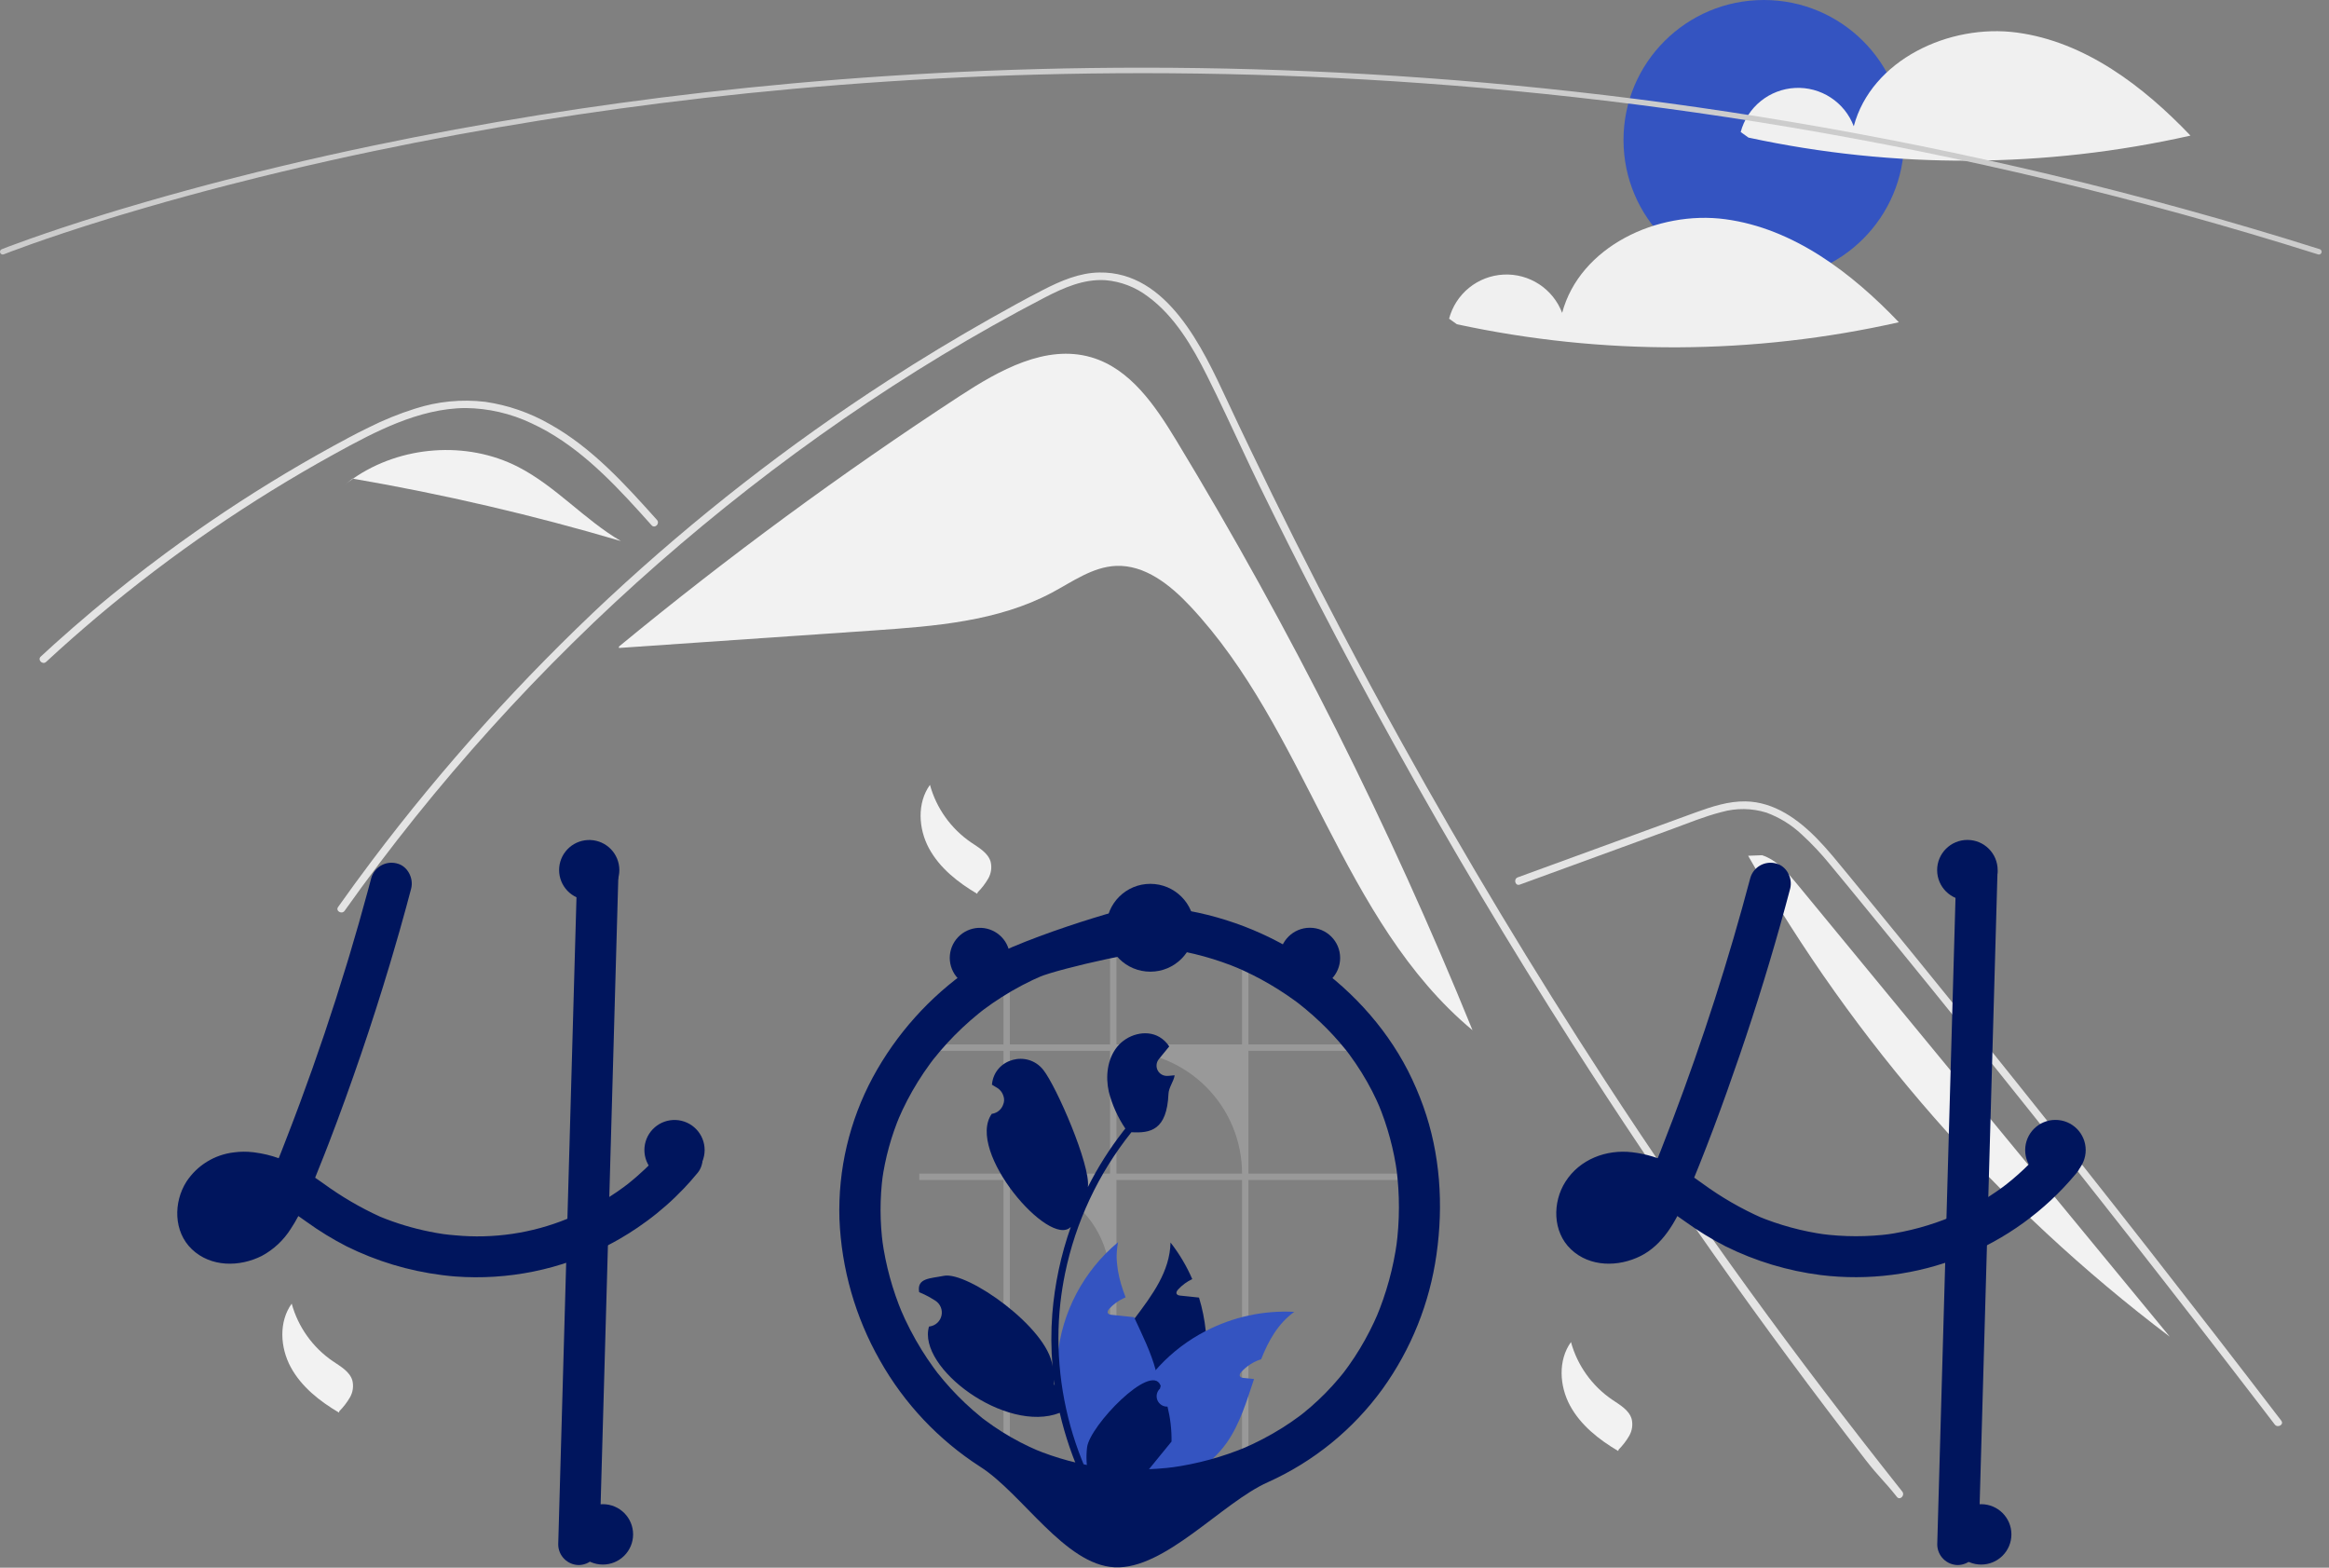 <svg width="312" height="210" viewBox="0 0 312 210" fill="none" xmlns="http://www.w3.org/2000/svg">
<rect x="0" y="0" width="312" height="210" fill="#808080" stroke="none"/>
<path d="M157.596 59.023C154.77 54.359 151.421 49.379 146.175 47.856C140.101 46.093 133.861 49.596 128.568 53.053C112.739 63.393 97.496 74.597 82.907 86.616L82.923 86.797C94.281 86.016 105.638 85.235 116.996 84.453C125.202 83.889 133.689 83.246 140.941 79.374C143.693 77.904 146.375 75.941 149.494 75.804C153.368 75.634 156.746 78.334 159.4 81.154C175.103 97.836 179.647 123.347 197.264 138.003C186.155 110.671 172.891 84.262 157.596 59.023Z" fill="#F2F2F2"/>
<path d="M254.119 200.517C252.383 198.329 251.673 197.817 249.96 195.609C236.013 177.613 222.904 159.009 210.633 139.798C202.298 126.75 194.377 113.452 186.868 99.903C183.294 93.462 179.817 86.97 176.438 80.427C173.817 75.355 171.254 70.251 168.749 65.118C168.033 63.652 167.337 62.179 166.644 60.702C165.012 57.23 163.411 53.742 161.691 50.317C159.731 46.414 157.346 42.322 153.748 39.7C152.11 38.457 150.152 37.706 148.102 37.532C145.173 37.344 142.47 38.55 139.929 39.868C121.34 49.539 103.937 61.663 88.196 75.459C72.415 89.286 58.309 104.907 46.166 122.004C45.795 122.533 44.916 122.028 45.291 121.495C46.768 119.412 48.274 117.352 49.809 115.313C68.895 89.989 92.298 68.21 118.948 50.975C123.432 48.076 128 45.313 132.652 42.686C134.997 41.361 137.351 40.054 139.747 38.827C142.095 37.623 144.588 36.541 147.271 36.501C156.4 36.359 161.127 46.674 164.374 53.614C165.394 55.798 166.427 57.975 167.472 60.146C171.421 68.387 175.523 76.553 179.776 84.644C182.402 89.639 185.084 94.605 187.824 99.542C196.352 114.916 205.416 129.978 215.015 144.729C227.732 164.269 240.348 181.53 254.835 199.802C255.234 200.308 254.521 201.029 254.119 200.517Z" fill="#E4E4E4"/>
<path d="M87.294 70.366C86.764 69.776 86.237 69.186 85.703 68.596C81.493 63.952 76.976 59.361 71.195 56.698C68.439 55.388 65.43 54.692 62.377 54.659C59.222 54.669 56.137 55.495 53.221 56.651C51.843 57.2 50.495 57.824 49.167 58.488C47.65 59.25 46.16 60.062 44.677 60.881C41.893 62.418 39.145 64.022 36.433 65.694C31.038 69.021 25.811 72.602 20.753 76.436C18.131 78.425 15.563 80.479 13.05 82.598C10.712 84.567 8.421 86.588 6.178 88.662C5.698 89.103 4.982 88.389 5.461 87.947C6.053 87.398 6.651 86.852 7.249 86.312C8.938 84.789 10.654 83.295 12.398 81.829C15.577 79.153 18.838 76.58 22.182 74.111C27.382 70.268 32.761 66.686 38.318 63.365C41.096 61.707 43.911 60.118 46.765 58.599C47.626 58.141 48.498 57.692 49.38 57.268C51.381 56.261 53.46 55.416 55.596 54.743C58.623 53.766 61.826 53.452 64.986 53.823C68.036 54.266 70.976 55.28 73.648 56.813C79.324 59.978 83.727 64.872 88.011 69.648C88.443 70.133 87.73 70.851 87.294 70.366Z" fill="#E4E4E4"/>
<path d="M203.594 118.498L217.195 113.535L223.948 111.071C226.147 110.268 228.341 109.355 230.615 108.78C232.591 108.217 234.688 108.244 236.649 108.857C238.398 109.502 239.998 110.492 241.356 111.768C242.743 113.042 244.033 114.416 245.216 115.881C246.687 117.643 248.135 119.425 249.59 121.2C255.595 128.527 261.561 135.885 267.488 143.276C273.415 150.666 279.302 158.088 285.149 165.541C291.01 173.012 296.832 180.515 302.613 188.049C303.321 188.972 304.028 189.895 304.735 190.819C305.126 191.329 306.007 190.826 305.611 190.309C299.787 182.699 293.923 175.121 288.018 167.573C282.099 160.008 276.138 152.475 270.137 144.974C264.136 137.473 258.095 130.004 252.013 122.568C250.497 120.716 248.98 118.865 247.459 117.017C246.177 115.457 244.909 113.881 243.503 112.43C240.921 109.766 237.695 107.412 233.834 107.348C231.564 107.311 229.367 108.029 227.258 108.79C224.984 109.611 222.715 110.447 220.444 111.276L206.748 116.273L203.324 117.523C202.717 117.745 202.979 118.722 203.594 118.498Z" fill="#E4E4E4"/>
<path d="M69.406 62.542C62.494 58.998 53.642 59.693 47.291 64.12C59.406 66.206 71.388 68.996 83.177 72.476C78.281 69.614 74.452 65.13 69.406 62.542Z" fill="#F2F2F2"/>
<path d="M47.223 64.108L45.893 65.187C46.343 64.809 46.811 64.455 47.291 64.12C47.269 64.116 47.246 64.112 47.223 64.108Z" fill="#F2F2F2"/>
<path d="M240.844 118.547C239.505 116.922 238.058 115.219 236.055 114.559L234.186 114.632C248.418 139.722 267.64 161.646 290.672 179.057C274.063 158.887 257.453 138.717 240.844 118.547Z" fill="#F2F2F2"/>
<path d="M124.579 105.135C125.445 108.271 127.394 111.001 130.082 112.841C131.122 113.547 132.351 114.224 132.707 115.427C132.894 116.194 132.779 117.004 132.385 117.689C131.992 118.365 131.514 118.987 130.962 119.542L130.912 119.73C128.332 118.206 125.879 116.277 124.454 113.645C123.029 111.013 122.83 107.564 124.579 105.135Z" fill="#F2F2F2"/>
<path d="M210.452 179.774C211.317 182.91 213.266 185.64 215.954 187.48C216.994 188.186 218.223 188.863 218.579 190.067C218.766 190.834 218.651 191.643 218.257 192.328C217.864 193.004 217.386 193.627 216.834 194.181L216.784 194.37C214.204 192.845 211.751 190.916 210.326 188.284C208.901 185.652 208.702 182.203 210.452 179.774Z" fill="#F2F2F2"/>
<path d="M39.077 174.626C39.942 177.762 41.891 180.492 44.579 182.333C45.619 183.038 46.849 183.716 47.204 184.919C47.391 185.686 47.276 186.495 46.882 187.18C46.489 187.856 46.011 188.479 45.459 189.034L45.409 189.222C42.829 187.697 40.376 185.768 38.951 183.137C37.526 180.505 37.327 177.055 39.077 174.626Z" fill="#F2F2F2"/>
<path d="M236.286 37.503C246.667 37.503 255.082 29.108 255.082 18.752C255.082 8.395 246.667 0 236.286 0C225.905 0 217.49 8.395 217.49 18.752C217.49 29.108 225.905 37.503 236.286 37.503Z" fill="#3454C1"/>
<path d="M270.206 4.365C261.096 3.136 250.696 8.048 248.335 16.911C247.74 15.335 246.659 13.989 245.246 13.067C243.834 12.144 242.165 11.694 240.479 11.78C238.793 11.866 237.179 12.485 235.869 13.547C234.559 14.608 233.621 16.058 233.19 17.686L234.233 18.432C253.754 22.643 273.962 22.552 293.444 18.165C287.107 11.521 279.315 5.593 270.206 4.365Z" fill="#F0F0F0"/>
<path d="M231.14 29.367C222.031 28.138 211.631 33.05 209.27 41.913C208.675 40.337 207.593 38.991 206.181 38.069C204.769 37.147 203.099 36.696 201.414 36.782C199.728 36.869 198.113 37.487 196.803 38.549C195.493 39.611 194.555 41.06 194.125 42.689L195.168 43.434C214.689 47.645 234.896 47.554 254.378 43.167C248.042 36.523 240.249 30.595 231.14 29.367Z" fill="#F0F0F0"/>
<path d="M310.646 34.094C310.608 34.094 310.571 34.089 310.535 34.077C213.088 3.332 127.202 7.353 72.312 16.139C64.843 17.335 57.353 18.715 50.051 20.243C48.187 20.633 46.253 21.05 44.303 21.485C41.974 22.003 39.676 22.535 37.473 23.068C36.521 23.293 35.588 23.52 34.674 23.748C33.288 24.089 31.883 24.445 30.377 24.835C28.693 25.268 26.983 25.723 25.291 26.185C25.285 26.188 25.279 26.189 25.273 26.191L25.273 26.191C23.363 26.711 21.463 27.247 19.625 27.781C18.631 28.068 17.671 28.351 16.751 28.63C16.648 28.658 16.557 28.685 16.465 28.713L16.267 28.773C16.153 28.808 16.04 28.842 15.927 28.874L15.92 28.877L15.92 28.877L15.621 28.97C15.264 29.077 14.916 29.182 14.574 29.287C5.528 32.069 0.555 34.048 0.506 34.068C0.461 34.086 0.413 34.095 0.364 34.094C0.316 34.094 0.268 34.084 0.224 34.065C0.179 34.046 0.139 34.018 0.105 33.984C0.071 33.949 0.044 33.908 0.026 33.863C0.008 33.819 -0.001 33.771 2.42422e-05 33.722C0.001 33.674 0.011 33.626 0.03 33.582C0.049 33.538 0.076 33.497 0.111 33.464C0.146 33.43 0.186 33.403 0.231 33.385C0.281 33.366 5.278 31.377 14.357 28.584C14.701 28.479 15.05 28.374 15.407 28.266L15.685 28.18C15.695 28.176 15.704 28.173 15.714 28.17C15.826 28.138 15.939 28.104 16.053 28.07L16.251 28.01C16.349 27.98 16.447 27.951 16.546 27.923C17.459 27.646 18.423 27.363 19.42 27.075C21.258 26.54 23.16 26.005 25.071 25.484C25.077 25.482 25.083 25.48 25.089 25.478C26.786 25.014 28.503 24.558 30.192 24.123C31.701 23.732 33.109 23.376 34.496 23.034C35.415 22.806 36.349 22.579 37.301 22.353C39.507 21.82 41.809 21.286 44.142 20.767C46.095 20.332 48.032 19.914 49.9 19.524C57.213 17.993 64.714 16.611 72.196 15.413C127.164 6.614 213.173 2.587 310.757 33.376C310.841 33.403 310.912 33.458 310.959 33.533C311.005 33.607 311.023 33.696 311.01 33.783C310.997 33.87 310.953 33.949 310.886 34.006C310.819 34.063 310.734 34.094 310.646 34.094Z" fill="#CCCCCC"/>
<path d="M93.931 154.367C93.803 153.995 93.589 153.658 93.305 153.385C93.2 153.288 93.086 153.201 92.966 153.124C92.004 152.484 90.566 152.341 89.652 153.124C89.56 153.204 89.475 153.291 89.398 153.385C89.125 153.72 88.845 154.047 88.558 154.367C88.086 154.904 87.603 155.422 87.098 155.926C86.954 156.066 86.811 156.209 86.663 156.349C86.579 156.433 86.494 156.514 86.409 156.595C86.085 156.904 85.753 157.202 85.418 157.496C85.241 157.654 85.064 157.809 84.883 157.959C84.614 158.184 84.345 158.408 84.073 158.625C84.047 158.643 84.021 158.662 83.995 158.684C83.988 158.687 83.984 158.695 83.977 158.698C83.973 158.698 83.969 158.698 83.966 158.706C83.956 158.71 83.947 158.716 83.94 158.724C83.859 158.779 83.803 158.816 83.763 158.849C83.778 158.842 83.792 158.831 83.807 158.823C83.741 158.875 83.671 158.926 83.604 158.978C82.959 159.452 82.3 159.908 81.625 160.334C79.957 161.4 78.204 162.328 76.385 163.11C76.263 163.158 76.138 163.21 76.012 163.258C71.249 165.205 66.081 165.964 60.957 165.471C60.434 165.431 59.91 165.375 59.387 165.306C58.783 165.217 58.182 165.111 57.585 164.989C55.312 164.537 53.088 163.867 50.944 162.989C48.261 161.764 45.71 160.271 43.329 158.533C42.961 158.272 42.589 158.011 42.216 157.757C42.64 156.72 43.057 155.683 43.462 154.639C43.665 154.135 43.86 153.632 44.052 153.124C45.559 149.216 46.974 145.271 48.331 141.311C49.702 137.299 50.995 133.265 52.211 129.207C52.337 128.795 52.458 128.383 52.576 127.971C53.214 125.828 53.826 123.679 54.412 121.526C54.467 121.316 54.526 121.11 54.578 120.901C54.747 120.283 54.913 119.665 55.075 119.048C55.444 117.654 54.611 115.989 53.144 115.654C52.438 115.473 51.689 115.573 51.055 115.933C50.421 116.292 49.952 116.883 49.746 117.581C49.587 118.176 49.429 118.768 49.267 119.364C48.489 122.243 47.671 125.112 46.812 127.971C46.687 128.383 46.562 128.795 46.436 129.207C44.542 135.435 42.462 141.601 40.197 147.705C39.924 148.444 39.648 149.18 39.367 149.914C39.231 150.275 39.095 150.635 38.955 150.995C38.686 151.705 38.409 152.415 38.133 153.124C37.974 153.54 37.812 153.955 37.65 154.367C37.543 154.628 37.44 154.889 37.337 155.146C36.286 154.77 35.197 154.509 34.09 154.367L33.913 154.345C33.054 154.242 32.186 154.249 31.329 154.367C30.047 154.516 28.814 154.945 27.716 155.622C26.618 156.299 25.683 157.209 24.976 158.287C23.218 161.048 23.24 164.997 25.705 167.342C28.245 169.758 32.089 169.74 35.078 168.229C36.662 167.374 37.997 166.125 38.955 164.603C39.322 164.052 39.659 163.481 39.965 162.894C40.042 162.945 40.119 162.996 40.197 163.052C40.492 163.258 40.786 163.467 41.078 163.673C42.774 164.899 44.562 165.994 46.425 166.949C50.432 168.936 54.745 170.238 59.184 170.799C59.284 170.81 59.38 170.824 59.479 170.835C59.969 170.898 60.463 170.946 60.957 170.986C68.041 171.519 75.134 170.072 81.441 166.809C81.975 166.534 82.505 166.244 83.029 165.942C83.844 165.471 84.64 164.971 85.418 164.441C85.841 164.155 86.254 163.864 86.663 163.559C88.451 162.245 90.117 160.775 91.642 159.165C92.221 158.559 92.775 157.932 93.305 157.286C93.805 156.758 94.094 156.064 94.115 155.338C94.112 155.006 94.05 154.677 93.931 154.367ZM32.903 163.125C32.981 163.07 33.058 163.011 33.132 162.952C33.11 163.008 33.003 163.07 32.903 163.125ZM34.086 161.938C34.002 162.033 33.924 162.129 33.839 162.224C33.581 162.512 33.304 162.783 33.01 163.033C32.969 163.07 32.925 163.107 32.881 163.14C32.881 163.14 32.88 163.14 32.88 163.14C32.879 163.14 32.879 163.141 32.879 163.141C32.878 163.141 32.878 163.142 32.878 163.142C32.877 163.143 32.877 163.143 32.877 163.144C32.824 163.167 32.773 163.194 32.723 163.224C32.564 163.32 32.402 163.408 32.236 163.489C31.911 163.608 31.577 163.701 31.237 163.765C30.976 163.784 30.714 163.786 30.452 163.772H30.445C30.265 163.732 30.086 163.683 29.911 163.625C29.822 163.581 29.737 163.53 29.653 163.478C29.619 163.449 29.59 163.419 29.572 163.401C29.535 163.368 29.502 163.332 29.472 163.294C29.472 163.294 29.472 163.293 29.472 163.293C29.472 163.292 29.471 163.292 29.471 163.292C29.471 163.291 29.47 163.291 29.47 163.291C29.469 163.291 29.469 163.291 29.468 163.291C29.428 163.217 29.384 163.144 29.343 163.07C29.341 163.068 29.34 163.065 29.339 163.063C29.31 162.971 29.284 162.875 29.262 162.78C29.254 162.612 29.255 162.444 29.266 162.276C29.315 162.041 29.382 161.81 29.465 161.585C29.539 161.425 29.624 161.27 29.719 161.121C29.726 161.107 29.763 161.048 29.804 160.982C29.807 160.978 29.807 160.978 29.807 160.974C29.863 160.912 29.918 160.846 29.977 160.787C30.076 160.676 30.183 160.581 30.29 160.482C30.498 160.346 30.713 160.222 30.935 160.11C31.287 159.985 31.648 159.888 32.015 159.82C32.556 159.777 33.1 159.782 33.64 159.834C34.152 159.923 34.657 160.047 35.151 160.206C34.852 160.786 34.511 161.344 34.13 161.875C34.116 161.897 34.101 161.919 34.086 161.938ZM29.988 160.728C29.956 160.78 29.917 160.828 29.874 160.871C29.903 160.817 29.942 160.769 29.988 160.728Z" fill="#00155D"/>
<path d="M82.853 116.816C82.819 117.97 82.786 119.125 82.753 120.279C82.683 122.842 82.61 125.406 82.535 127.971C82.458 130.857 82.377 133.743 82.292 136.626C82.252 138.116 82.21 139.605 82.167 141.094C82.053 145.105 81.94 149.115 81.828 153.124C81.817 153.54 81.802 153.952 81.791 154.367C81.736 156.356 81.68 158.345 81.625 160.334C81.562 162.493 81.501 164.651 81.441 166.809C81.397 168.427 81.351 170.046 81.305 171.666C80.973 183.406 80.641 195.146 80.309 206.886C80.296 207.613 80 208.307 79.484 208.821C78.969 209.335 78.274 209.63 77.545 209.644C76.814 209.638 76.114 209.346 75.597 208.83C75.08 208.314 74.787 207.616 74.781 206.886C74.966 200.283 75.152 193.679 75.341 187.076C75.507 181.105 75.676 175.134 75.846 169.162C75.902 167.195 75.957 165.227 76.012 163.257C76.097 160.294 76.18 157.33 76.263 154.367C76.274 153.952 76.289 153.54 76.3 153.124C76.307 152.76 76.318 152.4 76.329 152.036C76.491 146.282 76.653 140.526 76.816 134.77C76.882 132.505 76.946 130.239 77.007 127.971C77.081 125.386 77.155 122.803 77.228 120.22C77.262 119.084 77.291 117.952 77.324 116.816C77.338 116.089 77.634 115.395 78.149 114.881C78.665 114.367 79.36 114.072 80.088 114.058C80.82 114.064 81.519 114.356 82.036 114.872C82.553 115.388 82.847 116.086 82.853 116.816Z" fill="#00155D"/>
<path d="M234.483 117.581C231.585 128.53 228.12 139.323 224.104 149.915C222.996 152.837 221.862 155.753 220.65 158.634L220.929 157.975C220.388 159.347 219.697 160.656 218.869 161.877C218.813 161.955 218.755 162.033 218.697 162.111C218.983 161.745 219.038 161.673 218.86 161.894C218.767 162.005 218.674 162.116 218.577 162.223C218.319 162.511 218.042 162.782 217.748 163.033C217.674 163.097 217.599 163.158 217.523 163.219L217.869 162.951C217.828 163.045 217.547 163.171 217.459 163.224C217.175 163.395 216.879 163.545 216.573 163.672L217.233 163.394C216.732 163.596 216.208 163.739 215.674 163.821L216.409 163.722C215.884 163.795 215.351 163.8 214.825 163.739L215.56 163.838C215.129 163.779 214.707 163.665 214.305 163.501L214.965 163.779C214.75 163.685 214.543 163.575 214.346 163.449C214.246 163.384 213.939 163.152 214.341 163.458C214.758 163.776 214.394 163.485 214.308 163.401C214.237 163.33 214.172 163.254 214.102 163.182C213.777 162.849 214.469 163.754 214.248 163.365C214.13 163.17 214.022 162.969 213.925 162.764L214.203 163.422C214.077 163.109 213.987 162.782 213.935 162.447L214.034 163.18C213.981 162.765 213.981 162.344 214.033 161.929L213.934 162.662C214.002 162.198 214.125 161.743 214.301 161.309L214.022 161.967C214.145 161.675 214.29 161.392 214.456 161.122C214.533 160.983 214.623 160.851 214.725 160.728C214.743 160.734 214.257 161.284 214.515 161.007C214.582 160.934 214.645 160.857 214.713 160.785C214.822 160.67 214.939 160.564 215.054 160.455C215.439 160.089 214.516 160.81 214.96 160.521C215.282 160.31 215.621 160.125 215.973 159.97L215.313 160.248C215.903 160.006 216.522 159.84 217.154 159.755L216.419 159.854C217.211 159.763 218.011 159.772 218.8 159.882L218.065 159.783C219.065 159.934 220.042 160.209 220.974 160.599L220.314 160.321C222.3 161.172 224.059 162.435 225.815 163.674C227.511 164.899 229.299 165.994 231.161 166.949C235.168 168.936 239.482 170.238 243.921 170.8C250.288 171.578 256.749 170.748 262.711 168.387C268.673 166.026 273.945 162.209 278.044 157.287C278.544 156.757 278.832 156.064 278.853 155.337C278.848 154.606 278.558 153.907 278.044 153.387C277.03 152.458 275.114 152.196 274.135 153.387C273.206 154.517 272.209 155.589 271.147 156.596C270.651 157.065 270.142 157.519 269.62 157.96C269.322 158.211 269.02 158.458 268.713 158.699C268.568 158.813 268.117 159.117 268.81 158.626C268.651 158.739 268.499 158.862 268.342 158.978C266.021 160.685 263.506 162.112 260.849 163.23L261.509 162.952C258.658 164.145 255.663 164.963 252.601 165.387L253.335 165.288C250.185 165.702 246.993 165.697 243.844 165.274L244.579 165.373C241.43 164.941 238.351 164.104 235.418 162.883L236.078 163.161C233.248 161.912 230.562 160.36 228.067 158.532C226.769 157.573 225.4 156.713 223.972 155.96C222.308 155.112 220.506 154.566 218.65 154.347C215.172 153.938 211.627 155.29 209.715 158.288C207.955 161.048 207.977 164.996 210.442 167.342C212.98 169.759 216.825 169.739 219.816 168.227C222.697 166.771 224.428 163.747 225.645 160.895C228.384 154.477 230.808 147.911 233.067 141.311C235.302 134.782 237.329 128.186 239.148 121.525C239.373 120.7 239.595 119.874 239.814 119.047C240.183 117.654 239.349 115.988 237.883 115.655C237.177 115.474 236.427 115.573 235.793 115.932C235.158 116.292 234.689 116.883 234.483 117.581Z" fill="#00155D"/>
<path d="M262.063 116.816L261.068 152.037L260.078 187.075L259.519 206.887C259.525 207.616 259.818 208.314 260.335 208.83C260.852 209.345 261.552 209.638 262.283 209.644C263.011 209.63 263.706 209.335 264.222 208.821C264.737 208.307 265.033 207.614 265.047 206.887L266.042 171.665L267.031 136.628L267.591 116.816C267.585 116.086 267.292 115.388 266.775 114.873C266.258 114.357 265.558 114.064 264.827 114.058C264.098 114.072 263.403 114.367 262.888 114.881C262.373 115.395 262.077 116.089 262.063 116.816Z" fill="#00155D"/>
<path opacity="0.2" d="M166.389 197.053H167.247V158.063H187.27V157.209H167.247V140.758H182.71C182.483 140.47 182.25 140.186 182.01 139.906H167.247V129.04C166.963 128.919 166.677 128.803 166.389 128.693V139.906H149.564V125.984C149.275 125.997 148.991 126.016 148.705 126.041V139.906H135.283V129.518C134.995 129.646 134.711 129.78 134.429 129.92V139.906H123.146V140.758H134.429V157.209H123.146V158.063H134.429V197.053H135.283V158.063C137.046 158.063 138.791 158.409 140.42 159.082C142.048 159.755 143.528 160.741 144.775 161.985C146.021 163.228 147.01 164.705 147.684 166.329C148.359 167.954 148.706 169.696 148.705 171.454V197.053H149.564V158.063H166.389V197.053ZM135.283 157.209V140.758H148.705V157.209H135.283ZM149.564 157.209V140.758H149.9C152.066 140.758 154.21 141.183 156.211 142.01C158.211 142.837 160.029 144.049 161.56 145.577C163.091 147.104 164.305 148.918 165.134 150.914C165.962 152.91 166.389 155.049 166.389 157.209H149.564Z" fill="white"/>
<path d="M161.147 185.362C160.066 190.171 157.478 194.511 153.758 197.753C153.485 197.989 153.212 198.217 152.928 198.441C152.239 198.503 151.555 198.567 150.876 198.632C150.312 198.684 149.755 198.739 149.202 198.79L149.103 198.801L149.033 198.198L148.753 195.757C147.666 193.987 146.993 191.996 146.782 189.931C146.572 187.867 146.829 185.781 147.537 183.829C148.51 181.211 150.271 178.899 152.003 176.604C154.395 173.435 156.721 170.302 156.806 166.438C157.982 167.941 158.961 169.588 159.717 171.339C159.004 171.674 158.363 172.145 157.83 172.725C157.679 172.891 157.528 173.122 157.631 173.321C157.72 173.49 157.941 173.531 158.132 173.553C158.593 173.6 159.057 173.648 159.518 173.696C159.887 173.736 160.255 173.773 160.624 173.814C161.07 175.274 161.372 176.773 161.527 178.292C161.775 180.654 161.647 183.04 161.147 185.362Z" fill="#00155D"/>
<path d="M173.382 175.726C171.208 177.303 169.936 179.572 168.949 182.072C167.936 182.395 167.026 182.975 166.306 183.756C166.155 183.921 166.004 184.153 166.107 184.351C166.196 184.521 166.417 184.561 166.609 184.583C167.069 184.631 167.534 184.679 167.994 184.726C167.007 187.683 166.1 190.742 164.353 193.238C163.191 194.886 161.677 196.257 159.919 197.25C159.44 197.522 158.945 197.766 158.438 197.981C156.566 198.125 154.729 198.278 152.928 198.441C152.239 198.503 151.555 198.567 150.875 198.632C150.311 198.684 149.755 198.739 149.202 198.79C149.198 198.588 149.198 198.386 149.202 198.183C149.319 192.796 151.305 187.617 154.822 183.528C154.988 183.337 155.158 183.149 155.331 182.962C157.113 181.063 159.208 179.483 161.526 178.292C165.178 176.398 169.272 175.511 173.382 175.726Z" fill="#3454C1"/>
<path d="M151.513 196.746L151.089 197.996L150.875 198.632C150.312 198.684 149.755 198.739 149.202 198.79L149.103 198.801C148.491 198.864 147.883 198.926 147.275 198.989C147.116 198.805 146.958 198.617 146.803 198.426C142.956 193.779 141.11 187.801 141.667 181.8C142.224 175.798 145.14 170.261 149.777 166.398C149.291 168.938 149.858 171.372 150.791 173.788C150.691 173.828 150.595 173.869 150.503 173.913C149.79 174.248 149.149 174.719 148.616 175.299C148.465 175.464 148.314 175.696 148.417 175.895C148.506 176.064 148.727 176.104 148.918 176.126C149.379 176.174 149.844 176.222 150.304 176.27C150.673 176.31 151.041 176.347 151.41 176.387C151.583 176.406 151.756 176.424 151.929 176.443C151.955 176.498 151.977 176.549 152.003 176.604C153.054 178.877 154.185 181.16 154.823 183.528C154.982 184.122 155.108 184.725 155.199 185.333C155.482 187.389 155.298 189.483 154.66 191.459C154.022 193.434 152.947 195.242 151.513 196.746Z" fill="#3454C1"/>
<path d="M188.61 143.418C185.438 137.244 180.522 132.049 174.741 128.231C168.941 124.419 162.286 122.097 155.369 121.473C154.463 121.391 153.554 121.343 152.642 121.329C151.566 121.313 135.37 125.973 129.945 129.779C124.522 133.538 120.061 138.516 116.923 144.312C113.789 150.14 112.248 156.687 112.454 163.297C112.722 169.946 114.58 176.435 117.872 182.223C121.12 187.993 125.731 192.883 131.304 196.47C136.957 200.068 142.635 209.609 149.309 209.946C156.034 210.285 163.702 201.285 169.835 198.552C175.968 195.797 181.271 191.486 185.213 186.049C189.045 180.721 191.523 174.546 192.436 168.052C193.385 161.403 192.943 154.546 190.667 148.191C190.083 146.559 189.396 144.964 188.61 143.418C187.955 142.129 186.032 141.654 184.829 142.428C184.209 142.809 183.76 143.414 183.575 144.117C183.39 144.819 183.484 145.566 183.837 146.201C184.222 146.958 184.58 147.728 184.911 148.509L184.633 147.851C185.886 150.857 186.738 154.013 187.167 157.241L187.068 156.508C187.525 160.009 187.517 163.555 187.044 167.054L187.143 166.32C186.665 169.819 185.729 173.24 184.358 176.496L184.637 175.837C183.932 177.498 183.11 179.107 182.178 180.653C181.706 181.434 181.204 182.196 180.674 182.941C180.442 183.267 180.202 183.588 179.96 183.908C179.644 184.325 180.39 183.363 180.064 183.772C180.008 183.842 179.953 183.912 179.897 183.981C179.73 184.19 179.56 184.397 179.388 184.602C178.239 185.97 176.985 187.246 175.637 188.42C175.302 188.712 174.961 188.998 174.614 189.277C174.441 189.416 174.27 189.561 174.09 189.69C174.097 189.686 174.672 189.249 174.332 189.503C174.225 189.582 174.119 189.663 174.011 189.742C173.296 190.271 172.562 190.772 171.809 191.247C170.076 192.336 168.257 193.285 166.371 194.083L167.031 193.805C163.778 195.171 160.358 196.105 156.861 196.581L157.596 196.483C154.1 196.954 150.557 196.96 147.059 196.501L147.794 196.6C144.615 196.174 141.506 195.336 138.545 194.105L139.205 194.383C137.49 193.661 135.837 192.801 134.261 191.813C133.481 191.323 132.721 190.802 131.982 190.251C131.877 190.173 131.772 190.093 131.667 190.014C131.329 189.76 131.909 190.201 131.914 190.204C131.718 190.064 131.529 189.914 131.348 189.754C130.991 189.464 130.64 189.167 130.294 188.864C128.909 187.647 127.617 186.331 126.426 184.926C126.128 184.574 125.837 184.218 125.551 183.856C125.428 183.699 125.203 183.381 125.7 184.05C125.635 183.962 125.567 183.876 125.501 183.788C125.342 183.578 125.185 183.366 125.031 183.153C124.489 182.406 123.975 181.64 123.487 180.857C122.385 179.082 121.423 177.225 120.611 175.302L120.889 175.96C119.559 172.803 118.65 169.486 118.184 166.093L118.283 166.826C117.862 163.698 117.856 160.529 118.265 157.4L118.166 158.133C118.585 155.103 119.402 152.141 120.596 149.324L120.318 149.983C121.069 148.219 121.956 146.516 122.97 144.888C123.477 144.073 124.015 143.279 124.583 142.504C124.712 142.328 124.843 142.153 124.975 141.979C125.094 141.821 125.422 141.43 124.862 142.121C124.917 142.054 124.97 141.984 125.024 141.915C125.336 141.521 125.655 141.133 125.982 140.752C127.22 139.306 128.56 137.952 129.993 136.7C130.355 136.383 130.723 136.073 131.097 135.77C131.266 135.632 131.437 135.496 131.609 135.361C131.678 135.307 131.748 135.254 131.816 135.199C131.08 135.784 131.612 135.358 131.779 135.233C132.549 134.658 133.34 134.111 134.151 133.593C135.954 132.443 137.851 131.445 139.821 130.612L139.161 130.89C142.021 129.692 154.692 126.864 156.997 127.173L156.262 127.074C159.649 127.546 162.96 128.459 166.109 129.789L165.449 129.511C167.045 130.187 168.596 130.964 170.093 131.838C170.841 132.275 171.574 132.736 172.292 133.221C172.632 133.451 172.968 133.685 173.301 133.925C173.468 134.045 173.633 134.166 173.797 134.289C173.889 134.357 173.979 134.426 174.071 134.494C174.454 134.78 173.543 134.079 173.945 134.396C175.288 135.449 176.564 136.586 177.766 137.798C178.355 138.398 178.925 139.016 179.474 139.653C179.756 139.98 180.032 140.312 180.302 140.649C180.437 140.816 180.894 141.421 180.334 140.68C180.47 140.861 180.609 141.041 180.744 141.224C181.909 142.796 182.943 144.461 183.837 146.201C184.498 147.487 186.412 147.967 187.619 147.191C188.239 146.81 188.688 146.205 188.873 145.503C189.058 144.8 188.964 144.053 188.61 143.418Z" fill="#00155D"/>
<path d="M156.403 188.42C156.117 188.433 155.835 188.358 155.594 188.206C155.352 188.053 155.164 187.831 155.054 187.568C154.943 187.305 154.917 187.015 154.978 186.736C155.038 186.458 155.183 186.205 155.393 186.011C155.428 185.872 155.453 185.772 155.489 185.633C155.476 185.602 155.463 185.572 155.451 185.542C154.168 182.491 145.985 190.996 145.631 193.863C145.475 195.13 145.541 196.415 145.825 197.66C143.174 191.891 141.798 185.621 141.789 179.275C141.788 177.683 141.877 176.091 142.054 174.509C142.201 173.211 142.405 171.923 142.665 170.644C144.086 163.705 147.136 157.201 151.566 151.666C154.099 151.807 156.32 151.422 156.534 146.524C156.572 145.652 157.22 144.898 157.363 144.04C157.121 144.071 156.875 144.091 156.633 144.107C156.558 144.111 156.478 144.115 156.403 144.119L156.375 144.12C156.109 144.132 155.845 144.067 155.616 143.933C155.386 143.799 155.2 143.601 155.08 143.364C154.961 143.127 154.912 142.861 154.941 142.597C154.969 142.333 155.074 142.083 155.241 141.877C155.346 141.749 155.45 141.62 155.555 141.492C155.713 141.295 155.876 141.101 156.034 140.903C156.053 140.884 156.07 140.864 156.086 140.844C156.268 140.618 156.451 140.397 156.633 140.171C156.3 139.656 155.852 139.224 155.325 138.909C153.497 137.841 150.975 138.581 149.655 140.231C148.331 141.88 148.081 144.194 148.541 146.255C148.993 148.008 149.741 149.672 150.753 151.175C150.654 151.302 150.551 151.425 150.452 151.551C148.64 153.876 147.061 156.372 145.737 159.003C146.111 156.084 141.531 145.543 139.76 143.311C137.632 140.629 133.269 141.799 132.894 145.199C132.891 145.232 132.887 145.265 132.884 145.298C133.147 145.446 133.404 145.603 133.656 145.769C133.973 145.98 134.218 146.282 134.36 146.634C134.502 146.986 134.534 147.373 134.452 147.744C134.369 148.115 134.176 148.452 133.899 148.712C133.621 148.972 133.271 149.142 132.895 149.2L132.856 149.206C129.334 154.222 140.624 167.279 143.45 164.347C142.12 168.108 141.286 172.025 140.968 176C140.788 178.345 140.799 180.701 141 183.045L140.988 182.962C140.36 177.857 129.588 170.268 126.443 170.9C124.631 171.265 122.846 171.182 123.121 173.005C123.125 173.035 123.13 173.064 123.134 173.093C123.623 173.291 124.098 173.52 124.558 173.777C124.821 173.925 125.078 174.082 125.33 174.249C125.647 174.46 125.892 174.761 126.034 175.113C126.176 175.466 126.208 175.853 126.125 176.224C126.043 176.595 125.85 176.932 125.573 177.192C125.295 177.451 124.945 177.621 124.568 177.679L124.53 177.685C124.502 177.689 124.478 177.693 124.451 177.697C122.848 183.2 134.736 192.081 141.963 189.255H141.967C142.683 192.36 143.721 195.382 145.064 198.273H156.126C156.165 198.151 156.201 198.024 156.237 197.901C155.213 197.966 154.185 197.905 153.176 197.72C153.996 196.715 154.817 195.702 155.638 194.698C155.656 194.679 155.673 194.659 155.689 194.638C156.106 194.124 156.526 193.614 156.942 193.1L156.943 193.099C156.965 191.523 156.783 189.95 156.403 188.42L156.403 188.42ZM143.736 163.56L143.741 163.552L143.736 163.568V163.56ZM141.285 185.596L141.19 185.382C141.194 185.228 141.194 185.074 141.19 184.916C141.19 184.872 141.182 184.829 141.182 184.785C141.218 185.058 141.25 185.331 141.289 185.604L141.285 185.596Z" fill="#00155D"/>
<path d="M32.111 165.456C34.35 165.456 36.165 163.645 36.165 161.412C36.165 159.178 34.35 157.367 32.111 157.367C29.872 157.367 28.057 159.178 28.057 161.412C28.057 163.645 29.872 165.456 32.111 165.456Z" fill="#00155D"/>
<path d="M80.759 209.578C82.998 209.578 84.813 207.767 84.813 205.533C84.813 203.3 82.998 201.489 80.759 201.489C78.52 201.489 76.705 203.3 76.705 205.533C76.705 207.767 78.52 209.578 80.759 209.578Z" fill="#00155D"/>
<path d="M265.402 209.578C267.641 209.578 269.456 207.767 269.456 205.533C269.456 203.3 267.641 201.489 265.402 201.489C263.163 201.489 261.348 203.3 261.348 205.533C261.348 207.767 263.163 209.578 265.402 209.578Z" fill="#00155D"/>
<path d="M275.353 158.103C277.592 158.103 279.407 156.292 279.407 154.058C279.407 151.824 277.592 150.014 275.353 150.014C273.114 150.014 271.299 151.824 271.299 154.058C271.299 156.292 273.114 158.103 275.353 158.103Z" fill="#00155D"/>
<path d="M263.559 120.599C265.798 120.599 267.613 118.788 267.613 116.555C267.613 114.321 265.798 112.51 263.559 112.51C261.32 112.51 259.505 114.321 259.505 116.555C259.505 118.788 261.32 120.599 263.559 120.599Z" fill="#00155D"/>
<path d="M94.396 154.058C94.393 155.091 93.993 156.084 93.277 156.831C92.562 157.577 91.586 158.021 90.551 158.07C89.517 158.119 88.503 157.769 87.72 157.093C86.937 156.417 86.444 155.467 86.344 154.438C86.244 153.41 86.544 152.383 87.182 151.569C87.82 150.755 88.747 150.217 89.771 150.066C90.796 149.915 91.839 150.163 92.685 150.758C93.532 151.354 94.116 152.251 94.318 153.264C94.37 153.525 94.396 153.792 94.396 154.058Z" fill="#00155D"/>
<path d="M175.476 132.365C177.715 132.365 179.53 130.554 179.53 128.32C179.53 126.087 177.715 124.276 175.476 124.276C173.237 124.276 171.422 126.087 171.422 128.32C171.422 130.554 173.237 132.365 175.476 132.365Z" fill="#00155D"/>
<path d="M135.304 128.321C135.301 129.354 134.901 130.346 134.185 131.093C133.47 131.84 132.494 132.283 131.459 132.332C130.425 132.381 129.411 132.031 128.628 131.355C127.845 130.679 127.353 129.729 127.252 128.701C127.152 127.672 127.452 126.645 128.09 125.831C128.728 125.017 129.655 124.479 130.679 124.328C131.704 124.178 132.747 124.425 133.594 125.021C134.44 125.616 135.025 126.513 135.226 127.526C135.278 127.788 135.304 128.054 135.304 128.321Z" fill="#00155D"/>
<path d="M82.97 116.555C82.968 117.588 82.567 118.58 81.851 119.327C81.136 120.074 80.16 120.518 79.125 120.567C78.091 120.615 77.077 120.266 76.294 119.59C75.511 118.914 75.019 117.963 74.918 116.935C74.818 115.907 75.118 114.879 75.756 114.065C76.394 113.252 77.321 112.714 78.345 112.563C79.37 112.412 80.413 112.66 81.26 113.255C82.106 113.85 82.691 114.747 82.892 115.761C82.945 116.022 82.97 116.288 82.97 116.555Z" fill="#00155D"/>
<path d="M217.859 166.927C220.098 166.927 221.913 165.116 221.913 162.882C221.913 160.649 220.098 158.838 217.859 158.838C215.62 158.838 213.805 160.649 213.805 162.882C213.805 165.116 215.62 166.927 217.859 166.927Z" fill="#00155D"/>
<path d="M154.1 130.159C157.357 130.159 159.997 127.525 159.997 124.276C159.997 121.027 157.357 118.393 154.1 118.393C150.843 118.393 148.203 121.027 148.203 124.276C148.203 127.525 150.843 130.159 154.1 130.159Z" fill="#00155D"/>
</svg>
